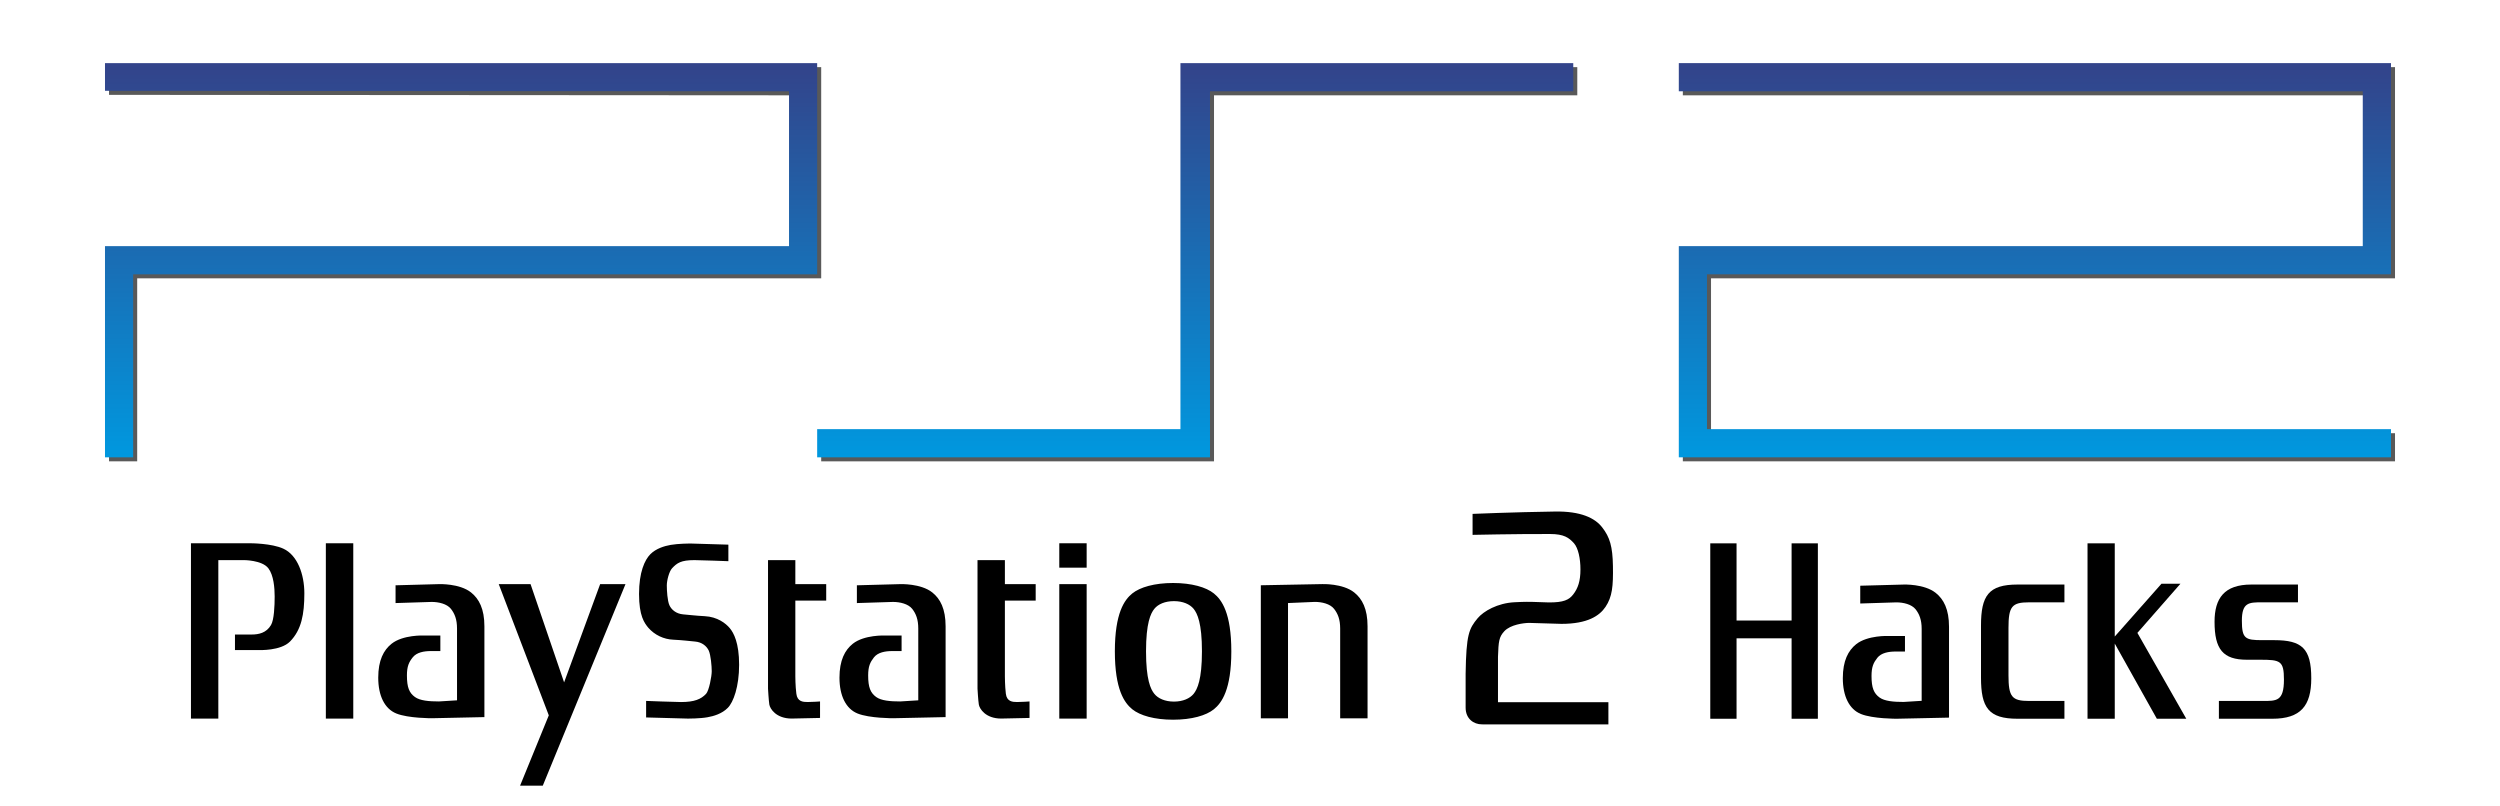 <?xml version="1.0" encoding="UTF-8" standalone="no"?>
<!-- Created by ERK -->

<svg
   width="620"
   height="200"
   xml:space="preserve"
   version="1.1"
   id="svg7"
   sodipodi:docname="ps2h.svg"
   inkscape:version="1.3.2 (091e20e, 2023-11-25, custom)"
   xmlns:inkscape="http://www.inkscape.org/namespaces/inkscape"
   xmlns:sodipodi="http://sodipodi.sourceforge.net/DTD/sodipodi-0.dtd"
   xmlns:xlink="http://www.w3.org/1999/xlink"
   xmlns="http://www.w3.org/2000/svg"
   xmlns:svg="http://www.w3.org/2000/svg"><defs
   id="defs7"><linearGradient
     id="swatch12"
     inkscape:swatch="solid"><stop
       style="stop-color:#808080;stop-opacity:1;"
       offset="0"
       id="stop12" /></linearGradient><linearGradient
     inkscape:collect="always"
     xlink:href="#swatch12"
     id="linearGradient12"
     x1="-4.069414e-05"
     y1="144.267"
     x2="566.923"
     y2="144.267"
     gradientUnits="userSpaceOnUse" /><linearGradient
     id="swatch7"
     inkscape:swatch="solid"><stop
       style="stop-color:#000000;stop-opacity:1;"
       offset="0"
       id="stop7" /></linearGradient></defs><sodipodi:namedview
   id="namedview7"
   pagecolor="#ffffff"
   bordercolor="#000000"
   borderopacity="0.25"
   inkscape:showpageshadow="2"
   inkscape:pageopacity="0.0"
   inkscape:pagecheckerboard="true"
   inkscape:deskcolor="#d1d1d1"
   inkscape:zoom="2.8284271"
   inkscape:cx="314.66252"
   inkscape:cy="97.40396"
   inkscape:window-width="2542"
   inkscape:window-height="1003"
   inkscape:window-x="0"
   inkscape:window-y="0"
   inkscape:window-maximized="0"
   inkscape:current-layer="g6" />
    <linearGradient
   id="a"
   gradientUnits="userSpaceOnUse"
   x1="478.707"
   y1="416.162"
   x2="478.707"
   y2="513.925"
   gradientTransform="translate(-0.09,-416.162)">
        <stop
   offset="0"
   style="stop-color:#33438a"
   id="stop1" />
        <stop
   offset="1"
   style="stop-color:#0098df"
   id="stop2" />
    </linearGradient>
    
    <linearGradient
   id="b"
   gradientUnits="userSpaceOnUse"
   x1="270.465"
   y1="416.162"
   x2="270.465"
   y2="513.925"
   gradientTransform="translate(-0.09,-416.162)">
        <stop
   offset="0"
   style="stop-color:#33438a"
   id="stop3" />
        <stop
   offset="1"
   style="stop-color:#0098df"
   id="stop4" />
    </linearGradient>
    
    <linearGradient
   id="c"
   gradientUnits="userSpaceOnUse"
   x1="88.399"
   y1="416.162"
   x2="88.399"
   y2="513.925"
   gradientTransform="translate(-0.09,-416.162)">
        <stop
   offset="0"
   style="stop-color:#33438a"
   id="stop5" />
        <stop
   offset="1"
   style="stop-color:#0098df"
   id="stop6" />
    </linearGradient>
    
    
<g
   id="g6"
   inkscape:label="Logo"
   transform="translate(26.037,15.652)"
   style="display:inline"><g
     id="g24"
     inkscape:label="PS2"
     style="display:inline"><g
       id="g1"
       inkscape:label="PS2Shadow"
       style="display:inline;opacity:0.65;fill:#000000"
       transform="translate(1,1)"><path
         fill="url(#a)"
         d="M 559.93,6.986 V 45.387 H 390.307 V 97.762 H 566.926 V 90.777 H 397.297 V 52.375 H 566.926 V 0 H 390.307 v 6.986 z"
         id="path2"
         style="fill:#000000"
         inkscape:label="2" /><path
         fill="url(#b)"
         d="M 364.131,0 V 6.986 H 274.038 V 97.762 H 176.62 v -6.985 h 90.093 V 0 Z"
         id="path4"
         style="fill:#000000"
         inkscape:label="S" /><path
         fill="url(#c)"
         d="M 6.986,97.762 V 52.375 H 176.62 V 0 H 0 V 6.873 L 169.639,6.986 V 45.387 H 0 v 52.375 z"
         id="path6"
         style="fill:#000000"
         inkscape:label="P" /></g><g
       id="g5"
       inkscape:label="PS2"
       style="display:inline"><path
         fill="url(#a)"
         d="M 559.93,6.986 V 45.387 H 390.307 V 97.762 H 566.926 V 90.777 H 397.297 V 52.375 H 566.926 V 0 H 390.307 v 6.986 z"
         id="path1"
         style="display:inline;fill:url(#a)"
         inkscape:label="2" /><path
         fill="url(#b)"
         d="M 364.131,0 V 6.986 H 274.038 V 97.762 H 176.62 v -6.985 h 90.093 V 0 Z"
         id="path3"
         style="display:inline;fill:url(#b)"
         inkscape:label="S" /><path
         fill="url(#c)"
         d="M 6.986,97.762 V 52.375 H 176.62 V 0 H 0 V 6.873 L 169.639,6.986 V 45.387 H 0 v 52.375 z"
         id="path5"
         style="display:inline;fill:url(#c)"
         inkscape:label="P" /></g></g><g
     id="g32"
     style="font-weight:900;font-size:46.98px;line-height:0;font-family:'Neue Haas Grotesk Display Pro';-inkscape-font-specification:'Neue Haas Grotesk Display Pro Heavy';letter-spacing:0px;word-spacing:0px;display:inline;fill:#000000;fill-opacity:1;stroke:none;stroke-width:0;stroke-linecap:square;stroke-miterlimit:0"
     inkscape:label="PS2Hacks"
     aria-label="Hacks"
     transform="matrix(1.265,0,0,1.265,108.232,-47.475)"><path
       fill="#1f1a17"
       d="m 107.516,119.161 v 43.501 h 6.793 v -39.327 h 6.29 c 0,0 4.559,-0.019 6.125,2.029 1.323,1.739 1.566,4.881 1.566,7.01 0,2.281 -0.139,5.788 -0.907,7.077 -1.158,1.962 -3.049,2.352 -4.796,2.352 h -4.149 v 3.856 h 5.961 c 0,0 5.383,0.238 7.704,-2.12 2.838,-2.897 3.555,-6.765 3.555,-11.95 0,-4.726 -1.708,-9.48 -5.207,-11.086 -2.894,-1.345 -8.114,-1.345 -8.114,-1.345 z m 33.476,43.501 h 6.806 v -43.501 h -6.806 z m 42.903,-33.368 12.424,32.566 -7.13,17.458 h 5.636 l 20.529,-50.024 h -6.289 l -8.945,24.383 -8.328,-24.383 z m 36.575,33.087 v -4.101 c 0,0 7.178,0.28 8.669,0.28 3.318,0 4.968,-0.712 6.21,-2.035 0.738,-0.793 1.405,-4.351 1.405,-5.608 0,-1.275 -0.237,-4.003 -0.732,-5.11 -0.511,-1.098 -1.665,-2.119 -3.405,-2.259 -1.231,-0.114 -3.155,-0.35 -5.38,-0.46 -2.388,-0.092 -4.634,-1.16 -6.211,-2.955 -0.982,-1.187 -2.311,-2.936 -2.311,-8.386 0,-5.422 1.404,-8.454 2.807,-9.874 1.414,-1.418 3.483,-2.039 5.059,-2.314 1.812,-0.321 4.796,-0.343 4.796,-0.343 l 9.508,0.285 v 4.105 c 0,0 -6.938,-0.267 -8.426,-0.267 -3.318,0 -4.311,0.698 -5.554,2.029 -0.726,0.802 -1.299,2.989 -1.299,4.261 0,1.25 0.148,3.795 0.64,4.893 0.496,1.107 1.66,2.12 3.389,2.276 1.233,0.092 3.156,0.343 5.384,0.452 3.15,0.157 5.217,1.78 6.209,2.965 0.992,1.183 2.323,3.666 2.323,9.092 0,5.426 -1.414,9.303 -2.82,10.7 -1.404,1.433 -3.466,2.057 -5.048,2.329 -1.822,0.33 -4.805,0.33 -4.805,0.33 z m 37.034,-39.046 h -6.782 v 31.917 c 0,0 0.163,2.91 0.325,3.927 0.171,1.028 1.664,3.479 5.551,3.479 l 7.035,-0.152 v -4.095 c 0,0 -1.915,0.143 -3.059,0.143 -1.165,0 -2.582,-0.085 -2.82,-2.061 -0.252,-1.952 -0.252,-4.311 -0.252,-4.311 v -18.795 h 7.661 v -4.094 h -7.661 z m 65.499,39.327 h 6.791 V 129.294 h -6.791 z m 0,-37.447 h 6.791 v -6.055 h -6.791 z m 28.242,3.803 c 4.617,0 8.2,1.039 10.127,2.596 1.942,1.564 4.324,4.844 4.324,14.362 0,9.518 -2.382,12.795 -4.324,14.375 -1.925,1.555 -5.508,2.592 -10.127,2.592 -4.628,0 -8.2,-1.037 -10.133,-2.592 -1.932,-1.58 -4.319,-4.857 -4.319,-14.375 0,-9.514 2.387,-12.795 4.319,-14.362 1.932,-1.555 5.505,-2.596 10.133,-2.596 z m -4.645,6.399 c -0.937,1.145 -2.071,3.573 -2.071,10.558 0,7.006 1.133,9.412 2.071,10.557 0.922,1.14 2.635,1.917 4.855,1.917 2.232,0 3.936,-0.773 4.882,-1.917 0.927,-1.141 2.07,-3.551 2.07,-10.557 0,-6.984 -1.14,-9.409 -2.07,-10.558 -0.946,-1.14 -2.653,-1.899 -4.882,-1.899 -2.22,0 -3.934,0.759 -4.855,1.899 z m 33.164,-1.423 6.648,-0.285 c 1.752,0 3.791,0.472 4.779,1.722 0.932,1.19 1.516,2.601 1.516,4.881 v 22.298 h 6.795 v -22.853 c 0,-4.325 -1.327,-6.826 -3.323,-8.405 -2.851,-2.263 -7.943,-2.061 -7.943,-2.061 l -15.219,0.29 v 33.025 h 6.748 z m -70.257,-10.658 h -6.798 v 31.917 c 0,0 0.161,2.91 0.329,3.927 0.166,1.028 1.648,3.479 5.542,3.479 l 7.041,-0.152 v -4.095 c 0,0 -1.909,0.143 -3.066,0.143 -1.147,0 -2.567,-0.085 -2.812,-2.061 -0.238,-1.952 -0.238,-4.311 -0.238,-4.311 v -18.795 h 7.643 v -4.094 h -7.642 v -5.958 z M 173.543,140.315 c 0,-2.281 -0.582,-3.69 -1.51,-4.881 -0.996,-1.25 -3.045,-1.719 -4.787,-1.719 l -8.955,0.282 v -4.41 l 10.781,-0.29 c 0,0 5.098,-0.202 7.95,2.061 1.98,1.575 3.316,4.08 3.316,8.405 v 22.534 l -13.015,0.28 c 0,0 -5.898,0.029 -8.857,-1.183 -2.897,-1.177 -4.474,-4.409 -4.474,-8.882 0,-4.32 1.331,-6.845 3.317,-8.424 2.853,-2.256 7.938,-2.037 7.938,-2.037 h 4.159 v 3.856 h -2.333 c -1.739,0 -3.536,0.32 -4.525,1.564 -0.941,1.194 -1.437,2.213 -1.437,4.491 0,2.988 0.582,4.329 1.989,5.347 1.241,0.903 3.467,1.101 5.958,1.101 l 4.486,-0.278 z m 114.463,0 c 0,-2.281 -0.573,-3.69 -1.503,-4.881 -1.003,-1.25 -3.048,-1.719 -4.784,-1.719 l -8.946,0.282 v -4.41 l 10.759,-0.29 c 0,0 5.101,-0.202 7.951,2.061 1.987,1.575 3.307,4.08 3.307,8.405 v 22.534 l -12.995,0.28 c 0,0 -5.9,0.029 -8.872,-1.183 -2.884,-1.177 -4.471,-4.409 -4.471,-8.882 0,-4.32 1.338,-6.845 3.313,-8.424 2.855,-2.256 7.955,-2.037 7.955,-2.037 h 4.147 v 3.856 h -2.331 c -1.729,0 -3.543,0.32 -4.529,1.564 -0.929,1.194 -1.436,2.213 -1.436,4.491 0,2.988 0.596,4.329 1.989,5.347 1.241,0.903 3.478,1.101 5.962,1.101 l 4.485,-0.278 z m 172.389,-15.53 c 0.086,5.012 -0.158,7.651 -1.843,10.16 -1.485,2.204 -4.425,4.214 -10.924,4.214 l -8.062,-0.239 c -1.275,0.024 -4.563,0.396 -6.123,2.065 -1.335,1.442 -1.44,2.521 -1.574,6.358 v 11.254 h 27.401 v 5.512 h -29.954 l -1.44,-0.009 c -2.035,0 -4.037,-1.381 -4.037,-4.146 v -8.395 c 0.143,-9.807 0.844,-11.212 2.974,-13.785 1.478,-1.777 4.949,-3.769 9.159,-3.98 0.83,-0.037 2.385,-0.143 4.572,-0.084 1.593,0.071 3.187,0.116 3.885,0.129 3.733,0.038 5.092,-0.65 6.114,-1.987 1.165,-1.503 1.791,-3.283 1.791,-6.194 0,-2.727 -0.557,-5.298 -1.598,-6.491 -1.257,-1.383 -2.464,-2.305 -5.967,-2.305 -8.864,-0.024 -19.206,0.211 -19.206,0.211 v -5.207 c 0,0 10.108,-0.43 20.417,-0.582 6.419,-0.11 9.958,1.596 11.759,3.944 1.901,2.444 2.571,4.758 2.655,9.556 z"
       id="path12"
       inkscape:label="PlayStation2"
       style="display:inline;fill:#000000;fill-opacity:1;stroke:none;stroke-width:1.265"
       sodipodi:nodetypes="ccccccscsccccscccccccccccccccccccscsccccscccccscsccccscccccccccccscccccccccccccccccscscscscscscscscsccccsccscccccccccccccsccccccccsccccccscccsccccscscccssccccccscccsccccscscccscccccccccccsccccccscccccccc"
       transform="matrix(0.79,0,0,0.79,-153.643,37.528)" /><path
       style="font-weight:normal;font-size:48.667px;font-family:Zrnic;-inkscape-font-specification:Zrnic;fill:#000000;fill-opacity:1;stroke:none;stroke-width:0"
       d="m 250.247,131.679 h -5.151 v 15.132 l -10.792,-7e-5 v -15.132 h -5.151 v 34.387 h 5.151 v -15.769 h 10.792 v 15.769 h 5.151 z"
       id="path28"
       inkscape:label="H"
       sodipodi:nodetypes="ccccccccccccc" /><path
       d="m 270.597,148.467 c 0,-1.803 -0.453,-2.917 -1.188,-3.858 -0.793,-0.988 -2.409,-1.359 -3.782,-1.359 l -7.072,0.223 v -3.486 l 8.505,-0.229 c 0,0 4.032,-0.16 6.285,1.629 1.571,1.245 2.614,3.225 2.614,6.644 v 17.813 l -10.272,0.221 c 0,0 -4.664,0.023 -7.013,-0.935 -2.28,-0.93 -3.534,-3.485 -3.534,-7.021 0,-3.415 1.058,-5.411 2.619,-6.659 2.257,-1.783 6.288,-1.61 6.288,-1.61 h 3.278 v 3.048 h -1.843 c -1.367,0 -2.801,0.253 -3.58,1.236 -0.734,0.944 -1.135,1.749 -1.135,3.55 0,2.362 0.471,3.422 1.572,4.227 0.981,0.714 2.749,0.87 4.713,0.87 l 3.545,-0.22 z"
       style="display:inline;fill:#000000;fill-opacity:1;stroke:none"
       id="path29"
       inkscape:label="a"
       sodipodi:nodetypes="sccccccscccsccccscscccs" /><path
       d="m 289.387,139.755 c -5.689,0 -7.159,2.181 -7.159,8.059 v 10.192 c 0,5.879 1.469,8.059 7.159,8.059 h 9.197 v -3.486 h -6.936 c -3.366,0 -4.031,-0.805 -4.031,-5.024 v -9.288 c 0,-4.219 0.665,-5.026 4.031,-5.026 h 6.936 v -3.486 z"
       style="font-weight:normal;font-size:medium;font-family:Zrnic;-inkscape-font-specification:Zrnic;baseline-shift:baseline;display:inline;overflow:visible;vector-effect:none;fill:#000000;fill-opacity:1;stroke:none;stroke-width:0;stroke-linecap:butt;enable-background:accumulate;stop-color:#000000;stop-opacity:1"
       id="path31"
       inkscape:label="c"
       sodipodi:nodetypes="ssssccssssccs" /><path
       d="m 303.112,131.679 v 34.387 h 5.34 v -14.737 l 8.251,14.737 h 5.772 l -9.587,-16.834 8.441,-9.635 h -3.72 l -9.157,10.349 v -18.266 z"
       style="font-weight:normal;font-size:medium;font-family:Zrnic;-inkscape-font-specification:Zrnic;baseline-shift:baseline;display:inline;overflow:visible;vector-effect:none;fill:#000000;fill-opacity:1;stroke:none;stroke-width:0;stroke-linecap:butt;enable-background:accumulate;stop-color:#000000;stop-opacity:1"
       id="path32"
       inkscape:label="k"
       sodipodi:nodetypes="cccccccccccc" /><path
       d="m 335.221,139.755 c -5.31,0 -7.206,2.702 -7.206,7.3 0,5.405 1.659,7.442 6.352,7.442 h 2.607 c 3.935,0 4.646,0.201 4.646,3.899 0,4.267 -1.468,4.183 -4.171,4.183 h -8.581 v 3.486 h 10.478 c 5.547,0 7.632,-2.513 7.632,-7.917 0,-5.879 -1.849,-7.49 -7.253,-7.49 h -2.371 c -3.319,0 -3.981,-0.296 -3.981,-3.805 0,-3.603 1.374,-3.613 3.981,-3.613 h 7.016 v -3.486 z"
       style="font-weight:normal;font-size:medium;line-height:0;font-family:Zrnic;-inkscape-font-specification:Zrnic;letter-spacing:0px;word-spacing:0px;baseline-shift:baseline;display:inline;overflow:visible;vector-effect:none;fill:#000000;fill-opacity:1;stroke:none;stroke-width:0;stroke-linecap:butt;stroke-miterlimit:0;enable-background:accumulate;stop-color:#000000;stop-opacity:1"
       id="path30"
       inkscape:label="s"
       sodipodi:nodetypes="ssssssccssssssccs" /></g></g></svg>

